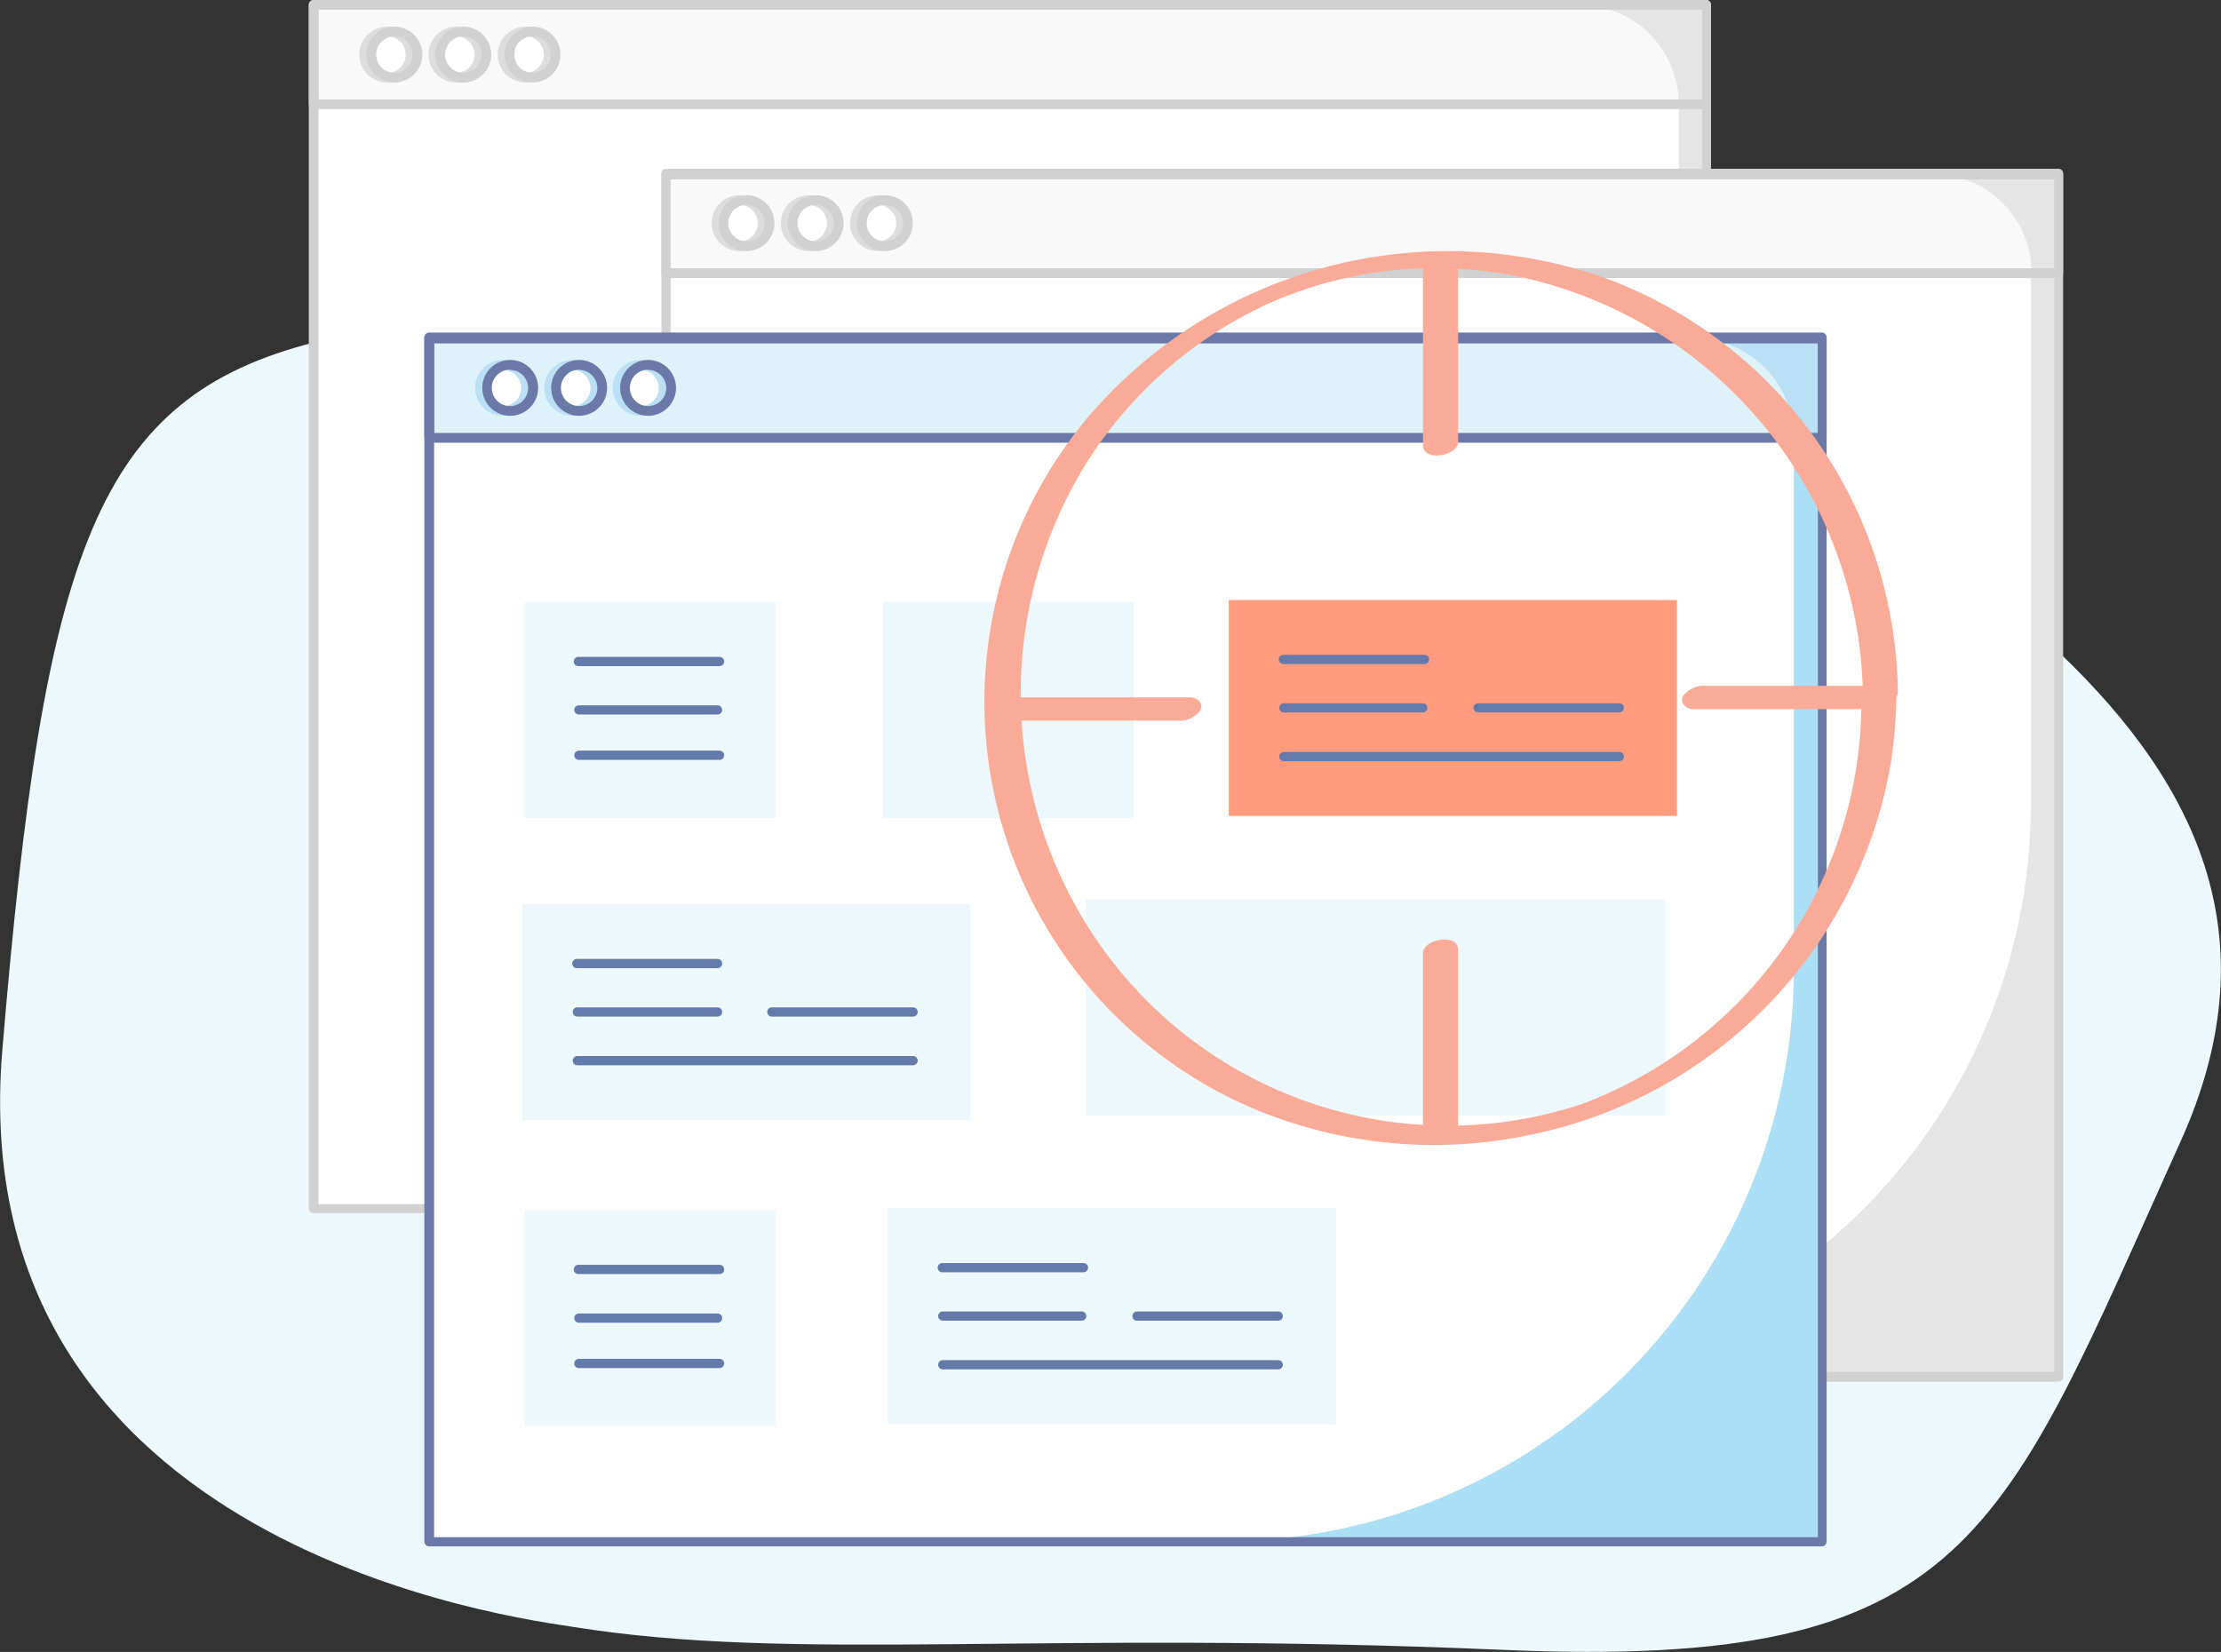 <svg id="Layer_1" data-name="Layer 1" xmlns="http://www.w3.org/2000/svg" viewBox="0 0 86.67 64.48"><rect x="0" y="0" width="86.67" height="64.48" fill="#333333" stroke="none"/><defs><style>.cls-1{fill:#ecf8fb;}.cls-2{fill:#e5e5e5;}.cls-3{fill:#fff;}.cls-4{fill:#f9f9f9;}.cls-5{fill:#d1d1d1;}.cls-6{fill:#ddd;}.cls-7{fill:#abdff5;}.cls-8{fill:#bbdff5;}.cls-9{fill:#def3f9;}.cls-10{fill:#6a79a8;}.cls-11{fill:#637aaa;}.cls-12{fill:#ff9c80;}.cls-13{fill:#f9ab98;}</style></defs><title>Artboard 8</title><path class="cls-1" d="M22.35,63.5C20.52,63.2-1.54,60.55.09,41S3.75,15.51,12.32,13.35,41.74,1,58.09,10.7s34,18.38,27,33.86S76.94,65.19,58.67,64.4,31.08,64.9,22.35,63.5Z"/><g id="_Group_" data-name="&lt;Group&gt;"><g id="_Group_2" data-name="&lt;Group&gt;"><rect class="cls-2" x="12.24" y="0.19" width="54.34" height="46.97"/></g><g id="_Group_3" data-name="&lt;Group&gt;"><path class="cls-3" d="M12.24,4.07H65.51a0,0,0,0,1,0,0V24.82A22.34,22.34,0,0,1,43.17,47.16H12.24a0,0,0,0,1,0,0V4.07a0,0,0,0,1,0,0Z"/></g><g id="_Group_4" data-name="&lt;Group&gt;"><rect class="cls-2" x="12.23" y="0.19" width="54.34" height="3.88"/></g><g id="_Group_5" data-name="&lt;Group&gt;"><path class="cls-4" d="M12.23.19h49.4a3.88,3.88,0,0,1,3.88,3.88v0a0,0,0,0,1,0,0H12.23a0,0,0,0,1,0,0V.19A0,0,0,0,1,12.23.19Z"/></g><g id="_Group_6" data-name="&lt;Group&gt;"><path id="_Compound_Path_" data-name="&lt;Compound Path&gt;" class="cls-5" d="M66.58,4.26H12.24a.19.19,0,0,1-.19-.19V.19A.19.19,0,0,1,12.24,0H66.58a.19.19,0,0,1,.19.19V4.07A.19.19,0,0,1,66.58,4.26ZM12.43,3.88h54V.38h-54Z"/></g><g id="_Group_7" data-name="&lt;Group&gt;"><g id="_Group_8" data-name="&lt;Group&gt;"><circle class="cls-3" cx="15.39" cy="2.13" r="0.9"/></g><g id="_Group_9" data-name="&lt;Group&gt;"><circle class="cls-3" cx="18.08" cy="2.13" r="0.9"/></g><g id="_Group_10" data-name="&lt;Group&gt;"><circle class="cls-3" cx="20.78" cy="2.13" r="0.9"/></g></g><g id="_Group_11" data-name="&lt;Group&gt;"><g id="_Group_12" data-name="&lt;Group&gt;"><path id="_Compound_Path_2" data-name="&lt;Compound Path&gt;" class="cls-6" d="M15.12,3.22A1.09,1.09,0,1,1,16.2,2.13,1.09,1.09,0,0,1,15.12,3.22Zm0-1.8a.71.71,0,1,0,.71.71A.71.71,0,0,0,15.12,1.42Z"/></g><g id="_Group_13" data-name="&lt;Group&gt;"><path id="_Compound_Path_3" data-name="&lt;Compound Path&gt;" class="cls-6" d="M17.81,3.22A1.09,1.09,0,1,1,18.9,2.13,1.09,1.09,0,0,1,17.81,3.22Zm0-1.8a.71.71,0,1,0,.71.71A.71.71,0,0,0,17.81,1.42Z"/></g><g id="_Group_14" data-name="&lt;Group&gt;"><path id="_Compound_Path_4" data-name="&lt;Compound Path&gt;" class="cls-6" d="M20.51,3.22A1.09,1.09,0,1,1,21.6,2.13,1.09,1.09,0,0,1,20.51,3.22Zm0-1.8a.71.71,0,1,0,.71.71A.71.71,0,0,0,20.51,1.42Z"/></g></g><g id="_Group_15" data-name="&lt;Group&gt;"><g id="_Group_16" data-name="&lt;Group&gt;"><path id="_Compound_Path_5" data-name="&lt;Compound Path&gt;" class="cls-5" d="M15.39,3.22a1.09,1.09,0,1,1,1.09-1.09A1.09,1.09,0,0,1,15.39,3.22Zm0-1.8a.71.71,0,1,0,.71.71A.71.71,0,0,0,15.39,1.42Z"/></g><g id="_Group_17" data-name="&lt;Group&gt;"><path id="_Compound_Path_6" data-name="&lt;Compound Path&gt;" class="cls-5" d="M18.08,3.22a1.09,1.09,0,1,1,1.09-1.09A1.09,1.09,0,0,1,18.08,3.22Zm0-1.8a.71.71,0,1,0,.71.71A.71.71,0,0,0,18.08,1.42Z"/></g><g id="_Group_18" data-name="&lt;Group&gt;"><path id="_Compound_Path_7" data-name="&lt;Compound Path&gt;" class="cls-5" d="M20.78,3.22a1.09,1.09,0,1,1,1.09-1.09A1.09,1.09,0,0,1,20.78,3.22Zm0-1.8a.71.71,0,1,0,.71.71A.71.71,0,0,0,20.78,1.42Z"/></g></g><g id="_Group_19" data-name="&lt;Group&gt;"><path id="_Compound_Path_8" data-name="&lt;Compound Path&gt;" class="cls-5" d="M66.58,47.35H12.24a.19.19,0,0,1-.19-.19V.19A.19.19,0,0,1,12.24,0H66.58a.19.19,0,0,1,.19.19v47A.19.19,0,0,1,66.58,47.35ZM12.43,47h54V.38h-54Z"/></g></g><g id="_Group_20" data-name="&lt;Group&gt;"><g id="_Group_21" data-name="&lt;Group&gt;"><rect class="cls-2" x="25.99" y="6.78" width="54.34" height="46.97"/></g><g id="_Group_22" data-name="&lt;Group&gt;"><path class="cls-3" d="M26,10.66H79.25a0,0,0,0,1,0,0V31.41A22.34,22.34,0,0,1,56.92,53.74H26a0,0,0,0,1,0,0V10.66A0,0,0,0,1,26,10.66Z"/></g><g id="_Group_23" data-name="&lt;Group&gt;"><rect class="cls-2" x="25.97" y="6.78" width="54.34" height="3.88"/></g><g id="_Group_24" data-name="&lt;Group&gt;"><path class="cls-4" d="M26,6.78h49.4a3.88,3.88,0,0,1,3.88,3.88v0a0,0,0,0,1,0,0H26a0,0,0,0,1,0,0V6.78A0,0,0,0,1,26,6.78Z"/></g><g id="_Group_25" data-name="&lt;Group&gt;"><path id="_Compound_Path_9" data-name="&lt;Compound Path&gt;" class="cls-5" d="M80.32,10.85H26a.19.19,0,0,1-.19-.19V6.78A.19.19,0,0,1,26,6.59H80.32a.19.19,0,0,1,.19.19v3.88A.19.19,0,0,1,80.32,10.85Zm-54.15-.38h54V7h-54Z"/></g><g id="_Group_26" data-name="&lt;Group&gt;"><g id="_Group_27" data-name="&lt;Group&gt;"><circle class="cls-3" cx="29.13" cy="8.72" r="0.9"/></g><g id="_Group_28" data-name="&lt;Group&gt;"><circle class="cls-3" cx="31.83" cy="8.72" r="0.9"/></g><g id="_Group_29" data-name="&lt;Group&gt;"><circle class="cls-3" cx="34.53" cy="8.72" r="0.9"/></g></g><g id="_Group_30" data-name="&lt;Group&gt;"><g id="_Group_31" data-name="&lt;Group&gt;"><path id="_Compound_Path_10" data-name="&lt;Compound Path&gt;" class="cls-6" d="M28.86,9.8a1.09,1.09,0,1,1,1.09-1.09A1.09,1.09,0,0,1,28.86,9.8Zm0-1.8a.71.71,0,1,0,.71.71A.71.71,0,0,0,28.86,8Z"/></g><g id="_Group_32" data-name="&lt;Group&gt;"><path id="_Compound_Path_11" data-name="&lt;Compound Path&gt;" class="cls-6" d="M31.56,9.8a1.09,1.09,0,1,1,1.09-1.09A1.09,1.09,0,0,1,31.56,9.8Zm0-1.8a.71.71,0,1,0,.71.71A.71.71,0,0,0,31.56,8Z"/></g><g id="_Group_33" data-name="&lt;Group&gt;"><path id="_Compound_Path_12" data-name="&lt;Compound Path&gt;" class="cls-6" d="M34.26,9.8a1.09,1.09,0,1,1,1.09-1.09A1.09,1.09,0,0,1,34.26,9.8Zm0-1.8a.71.71,0,1,0,.71.71A.71.71,0,0,0,34.26,8Z"/></g></g><g id="_Group_34" data-name="&lt;Group&gt;"><g id="_Group_35" data-name="&lt;Group&gt;"><path id="_Compound_Path_13" data-name="&lt;Compound Path&gt;" class="cls-5" d="M29.13,9.8a1.09,1.09,0,1,1,1.09-1.09A1.09,1.09,0,0,1,29.13,9.8Zm0-1.8a.71.71,0,1,0,.71.71A.71.71,0,0,0,29.13,8Z"/></g><g id="_Group_36" data-name="&lt;Group&gt;"><path id="_Compound_Path_14" data-name="&lt;Compound Path&gt;" class="cls-5" d="M31.83,9.8a1.09,1.09,0,1,1,1.09-1.09A1.09,1.09,0,0,1,31.83,9.8Zm0-1.8a.71.71,0,1,0,.71.71A.71.71,0,0,0,31.83,8Z"/></g><g id="_Group_37" data-name="&lt;Group&gt;"><path id="_Compound_Path_15" data-name="&lt;Compound Path&gt;" class="cls-5" d="M34.53,9.8a1.09,1.09,0,1,1,1.09-1.09A1.09,1.09,0,0,1,34.53,9.8Zm0-1.8a.71.71,0,1,0,.71.71A.71.71,0,0,0,34.53,8Z"/></g></g><g id="_Group_38" data-name="&lt;Group&gt;"><path id="_Compound_Path_16" data-name="&lt;Compound Path&gt;" class="cls-5" d="M80.32,53.93H26a.19.19,0,0,1-.19-.19v-47A.19.19,0,0,1,26,6.59H80.32a.19.19,0,0,1,.19.19v47A.19.19,0,0,1,80.32,53.93Zm-54.15-.38h54V7h-54Z"/></g></g><g id="_Group_39" data-name="&lt;Group&gt;"><g id="_Group_40" data-name="&lt;Group&gt;"><rect class="cls-7" x="16.75" y="13.21" width="54.34" height="46.97"/></g><g id="_Group_41" data-name="&lt;Group&gt;"><path class="cls-3" d="M16.75,17.09H70a0,0,0,0,1,0,0V37.84A22.34,22.34,0,0,1,47.68,60.17H16.75a0,0,0,0,1,0,0V17.09a0,0,0,0,1,0,0Z"/></g><g id="_Group_42" data-name="&lt;Group&gt;"><rect class="cls-8" x="16.74" y="13.21" width="54.34" height="3.88"/></g><g id="_Group_43" data-name="&lt;Group&gt;"><path class="cls-9" d="M16.74,13.21h49.4A3.88,3.88,0,0,1,70,17.09v0a0,0,0,0,1,0,0H16.74a0,0,0,0,1,0,0V13.21A0,0,0,0,1,16.74,13.21Z"/></g><g id="_Group_44" data-name="&lt;Group&gt;"><path id="_Compound_Path_17" data-name="&lt;Compound Path&gt;" class="cls-10" d="M71.09,17.28H16.75a.19.19,0,0,1-.19-.19V13.21a.19.19,0,0,1,.19-.19H71.09a.19.19,0,0,1,.19.19v3.88A.19.19,0,0,1,71.09,17.28ZM16.94,16.9h54v-3.5h-54Z"/></g><g id="_Group_45" data-name="&lt;Group&gt;"><g id="_Group_46" data-name="&lt;Group&gt;"><circle class="cls-3" cx="19.9" cy="15.15" r="0.9"/></g><g id="_Group_47" data-name="&lt;Group&gt;"><circle class="cls-3" cx="22.6" cy="15.15" r="0.9"/></g><g id="_Group_48" data-name="&lt;Group&gt;"><circle class="cls-3" cx="25.29" cy="15.15" r="0.9"/></g></g><g id="_Group_49" data-name="&lt;Group&gt;"><g id="_Group_50" data-name="&lt;Group&gt;"><path id="_Compound_Path_18" data-name="&lt;Compound Path&gt;" class="cls-8" d="M19.63,16.23a1.09,1.09,0,1,1,1.09-1.09A1.09,1.09,0,0,1,19.63,16.23Zm0-1.8a.71.71,0,1,0,.71.71A.71.71,0,0,0,19.63,14.44Z"/></g><g id="_Group_51" data-name="&lt;Group&gt;"><path id="_Compound_Path_19" data-name="&lt;Compound Path&gt;" class="cls-8" d="M22.33,16.23a1.09,1.09,0,1,1,1.09-1.09A1.09,1.09,0,0,1,22.33,16.23Zm0-1.8a.71.71,0,1,0,.71.71A.71.71,0,0,0,22.33,14.44Z"/></g><g id="_Group_52" data-name="&lt;Group&gt;"><path id="_Compound_Path_20" data-name="&lt;Compound Path&gt;" class="cls-8" d="M25,16.23a1.09,1.09,0,1,1,1.09-1.09A1.09,1.09,0,0,1,25,16.23Zm0-1.8a.71.71,0,1,0,.71.71A.71.71,0,0,0,25,14.44Z"/></g></g><g id="_Group_53" data-name="&lt;Group&gt;"><g id="_Group_54" data-name="&lt;Group&gt;"><path id="_Compound_Path_21" data-name="&lt;Compound Path&gt;" class="cls-10" d="M19.9,16.23A1.09,1.09,0,1,1,21,15.15,1.09,1.09,0,0,1,19.9,16.23Zm0-1.8a.71.71,0,1,0,.71.71A.71.71,0,0,0,19.9,14.44Z"/></g><g id="_Group_55" data-name="&lt;Group&gt;"><path id="_Compound_Path_22" data-name="&lt;Compound Path&gt;" class="cls-10" d="M22.6,16.23a1.09,1.09,0,1,1,1.09-1.09A1.09,1.09,0,0,1,22.6,16.23Zm0-1.8a.71.71,0,1,0,.71.71A.71.71,0,0,0,22.6,14.44Z"/></g><g id="_Group_56" data-name="&lt;Group&gt;"><path id="_Compound_Path_23" data-name="&lt;Compound Path&gt;" class="cls-10" d="M25.29,16.23a1.09,1.09,0,1,1,1.09-1.09A1.09,1.09,0,0,1,25.29,16.23Zm0-1.8a.71.71,0,1,0,.71.71A.71.71,0,0,0,25.29,14.44Z"/></g></g><g id="_Group_57" data-name="&lt;Group&gt;"><path id="_Compound_Path_24" data-name="&lt;Compound Path&gt;" class="cls-10" d="M71.09,60.36H16.75a.19.19,0,0,1-.19-.19v-47a.19.19,0,0,1,.19-.19H71.09a.19.19,0,0,1,.19.19v47A.19.19,0,0,1,71.09,60.36ZM16.94,60h54V13.39h-54Z"/></g></g><polygon class="cls-1" points="51.92 47.16 34.64 47.16 34.64 55.59 52.13 55.59 52.13 47.16 51.92 47.16"/><path class="cls-11" d="M49.88,53.45H36.79a.18.18,0,0,1,0-.36H49.88a.18.18,0,0,1,0,.36Z"/><path class="cls-11" d="M49.88,51.55H44.37a.18.18,0,0,1,0-.36h5.51a.18.18,0,0,1,0,.36Z"/><path class="cls-11" d="M42.21,51.55H36.79a.18.18,0,0,1,0-.36h5.42a.18.18,0,0,1,0,.36Z"/><path class="cls-11" d="M42.27,49.66H36.77a.18.18,0,1,1,0-.36h5.51a.18.18,0,0,1,0,.36Z"/><rect class="cls-1" x="34.46" y="23.5" width="9.77" height="8.43"/><rect class="cls-1" x="42.37" y="35.11" width="22.63" height="8.43"/><polygon class="cls-12" points="65.23 23.42 47.95 23.42 47.95 31.85 65.44 31.85 65.44 23.42 65.23 23.42"/><path class="cls-11" d="M63.19,29.71H50.1a.18.18,0,1,1,0-.36H63.19a.18.18,0,1,1,0,.36Z"/><path class="cls-11" d="M63.19,27.81H57.68a.18.18,0,0,1,0-.36h5.51a.18.18,0,0,1,0,.36Z"/><path class="cls-11" d="M55.52,27.81H50.1a.18.18,0,0,1,0-.36h5.42a.18.18,0,0,1,0,.36Z"/><path class="cls-11" d="M55.59,25.92H50.08a.18.18,0,0,1,0-.36h5.51a.18.18,0,0,1,0,.36Z"/><polygon class="cls-1" points="37.67 35.29 20.38 35.29 20.38 43.72 37.88 43.72 37.88 35.29 37.67 35.29"/><path class="cls-11" d="M35.63,41.58H22.53a.18.18,0,0,1,0-.36H35.63a.18.18,0,0,1,0,.36Z"/><path class="cls-11" d="M35.63,39.68H30.12a.18.18,0,0,1,0-.36h5.51a.18.18,0,0,1,0,.36Z"/><path class="cls-11" d="M28,39.68H22.53a.18.18,0,0,1,0-.36H28a.18.18,0,0,1,0,.36Z"/><path class="cls-11" d="M28,37.79H22.51a.18.18,0,0,1,0-.36H28a.18.18,0,0,1,0,.36Z"/><rect class="cls-1" x="20.48" y="23.5" width="9.77" height="8.43"/><path class="cls-11" d="M28.07,29.66H22.59a.18.18,0,0,1,0-.36h5.49a.18.18,0,0,1,0,.36Z"/><path class="cls-11" d="M28,27.89H22.59a.18.18,0,0,1,0-.36H28a.18.18,0,0,1,0,.36Z"/><path class="cls-11" d="M28.07,26H22.57a.18.18,0,1,1,0-.36h5.51a.18.18,0,0,1,0,.36Z"/><rect class="cls-1" x="20.48" y="47.23" width="9.77" height="8.43"/><path class="cls-11" d="M28.07,53.4H22.59a.18.18,0,0,1,0-.36h5.49a.18.18,0,0,1,0,.36Z"/><path class="cls-11" d="M28,51.63H22.59a.18.18,0,0,1,0-.36H28a.18.18,0,0,1,0,.36Z"/><path class="cls-11" d="M28.07,49.73H22.57a.18.18,0,0,1,0-.36h5.51a.18.18,0,0,1,0,.36Z"/><g id="_Group_58" data-name="&lt;Group&gt;"><g id="_Group_59" data-name="&lt;Group&gt;"><g id="_Group_60" data-name="&lt;Group&gt;"><path class="cls-13" d="M72.64,27.41A16.81,16.81,0,0,1,61.77,43.08a16.59,16.59,0,0,1-18.24-5.39,17.08,17.08,0,0,1-1.32-19.31,16.53,16.53,0,0,1,7.29-6.53,16,16,0,0,1,10-1,17,17,0,0,1,13,13.94,17.63,17.63,0,0,1,.2,2.61c0,.35,1.37.11,1.36-.37A17.43,17.43,0,0,0,62.34,10.75a18.46,18.46,0,0,0-19.88,5.53,17.27,17.27,0,0,0,6.47,27,18.14,18.14,0,0,0,10.86,1,17.89,17.89,0,0,0,14-14.52A18.24,18.24,0,0,0,74,27C74,26.7,72.64,26.93,72.64,27.41Z"/></g></g><g id="_Group_61" data-name="&lt;Group&gt;"><g id="_Group_62" data-name="&lt;Group&gt;"><path class="cls-13" d="M55.53,10.38v7c0,.66,1.37.42,1.37-.13v-7c0-.66-1.37-.42-1.37.13Z"/></g></g><g id="_Group_63" data-name="&lt;Group&gt;"><g id="_Group_64" data-name="&lt;Group&gt;"><path class="cls-13" d="M55.53,37.2v7c0,.66,1.37.42,1.37-.13v-7c0-.66-1.37-.42-1.37.13Z"/></g></g><g id="_Group_65" data-name="&lt;Group&gt;"><g id="_Group_66" data-name="&lt;Group&gt;"><path class="cls-13" d="M38.95,28.13h7a1,1,0,0,0,.89-.4c.14-.28-.12-.51-.4-.51h-7a1,1,0,0,0-.89.4c-.14.28.12.51.4.51Z"/></g></g><g id="_Group_67" data-name="&lt;Group&gt;"><g id="_Group_68" data-name="&lt;Group&gt;"><path class="cls-13" d="M66.08,27.68h7a1,1,0,0,0,.89-.4c.14-.28-.12-.51-.4-.51h-7a1,1,0,0,0-.89.4c-.14.28.12.51.4.51Z"/></g></g></g></svg>
